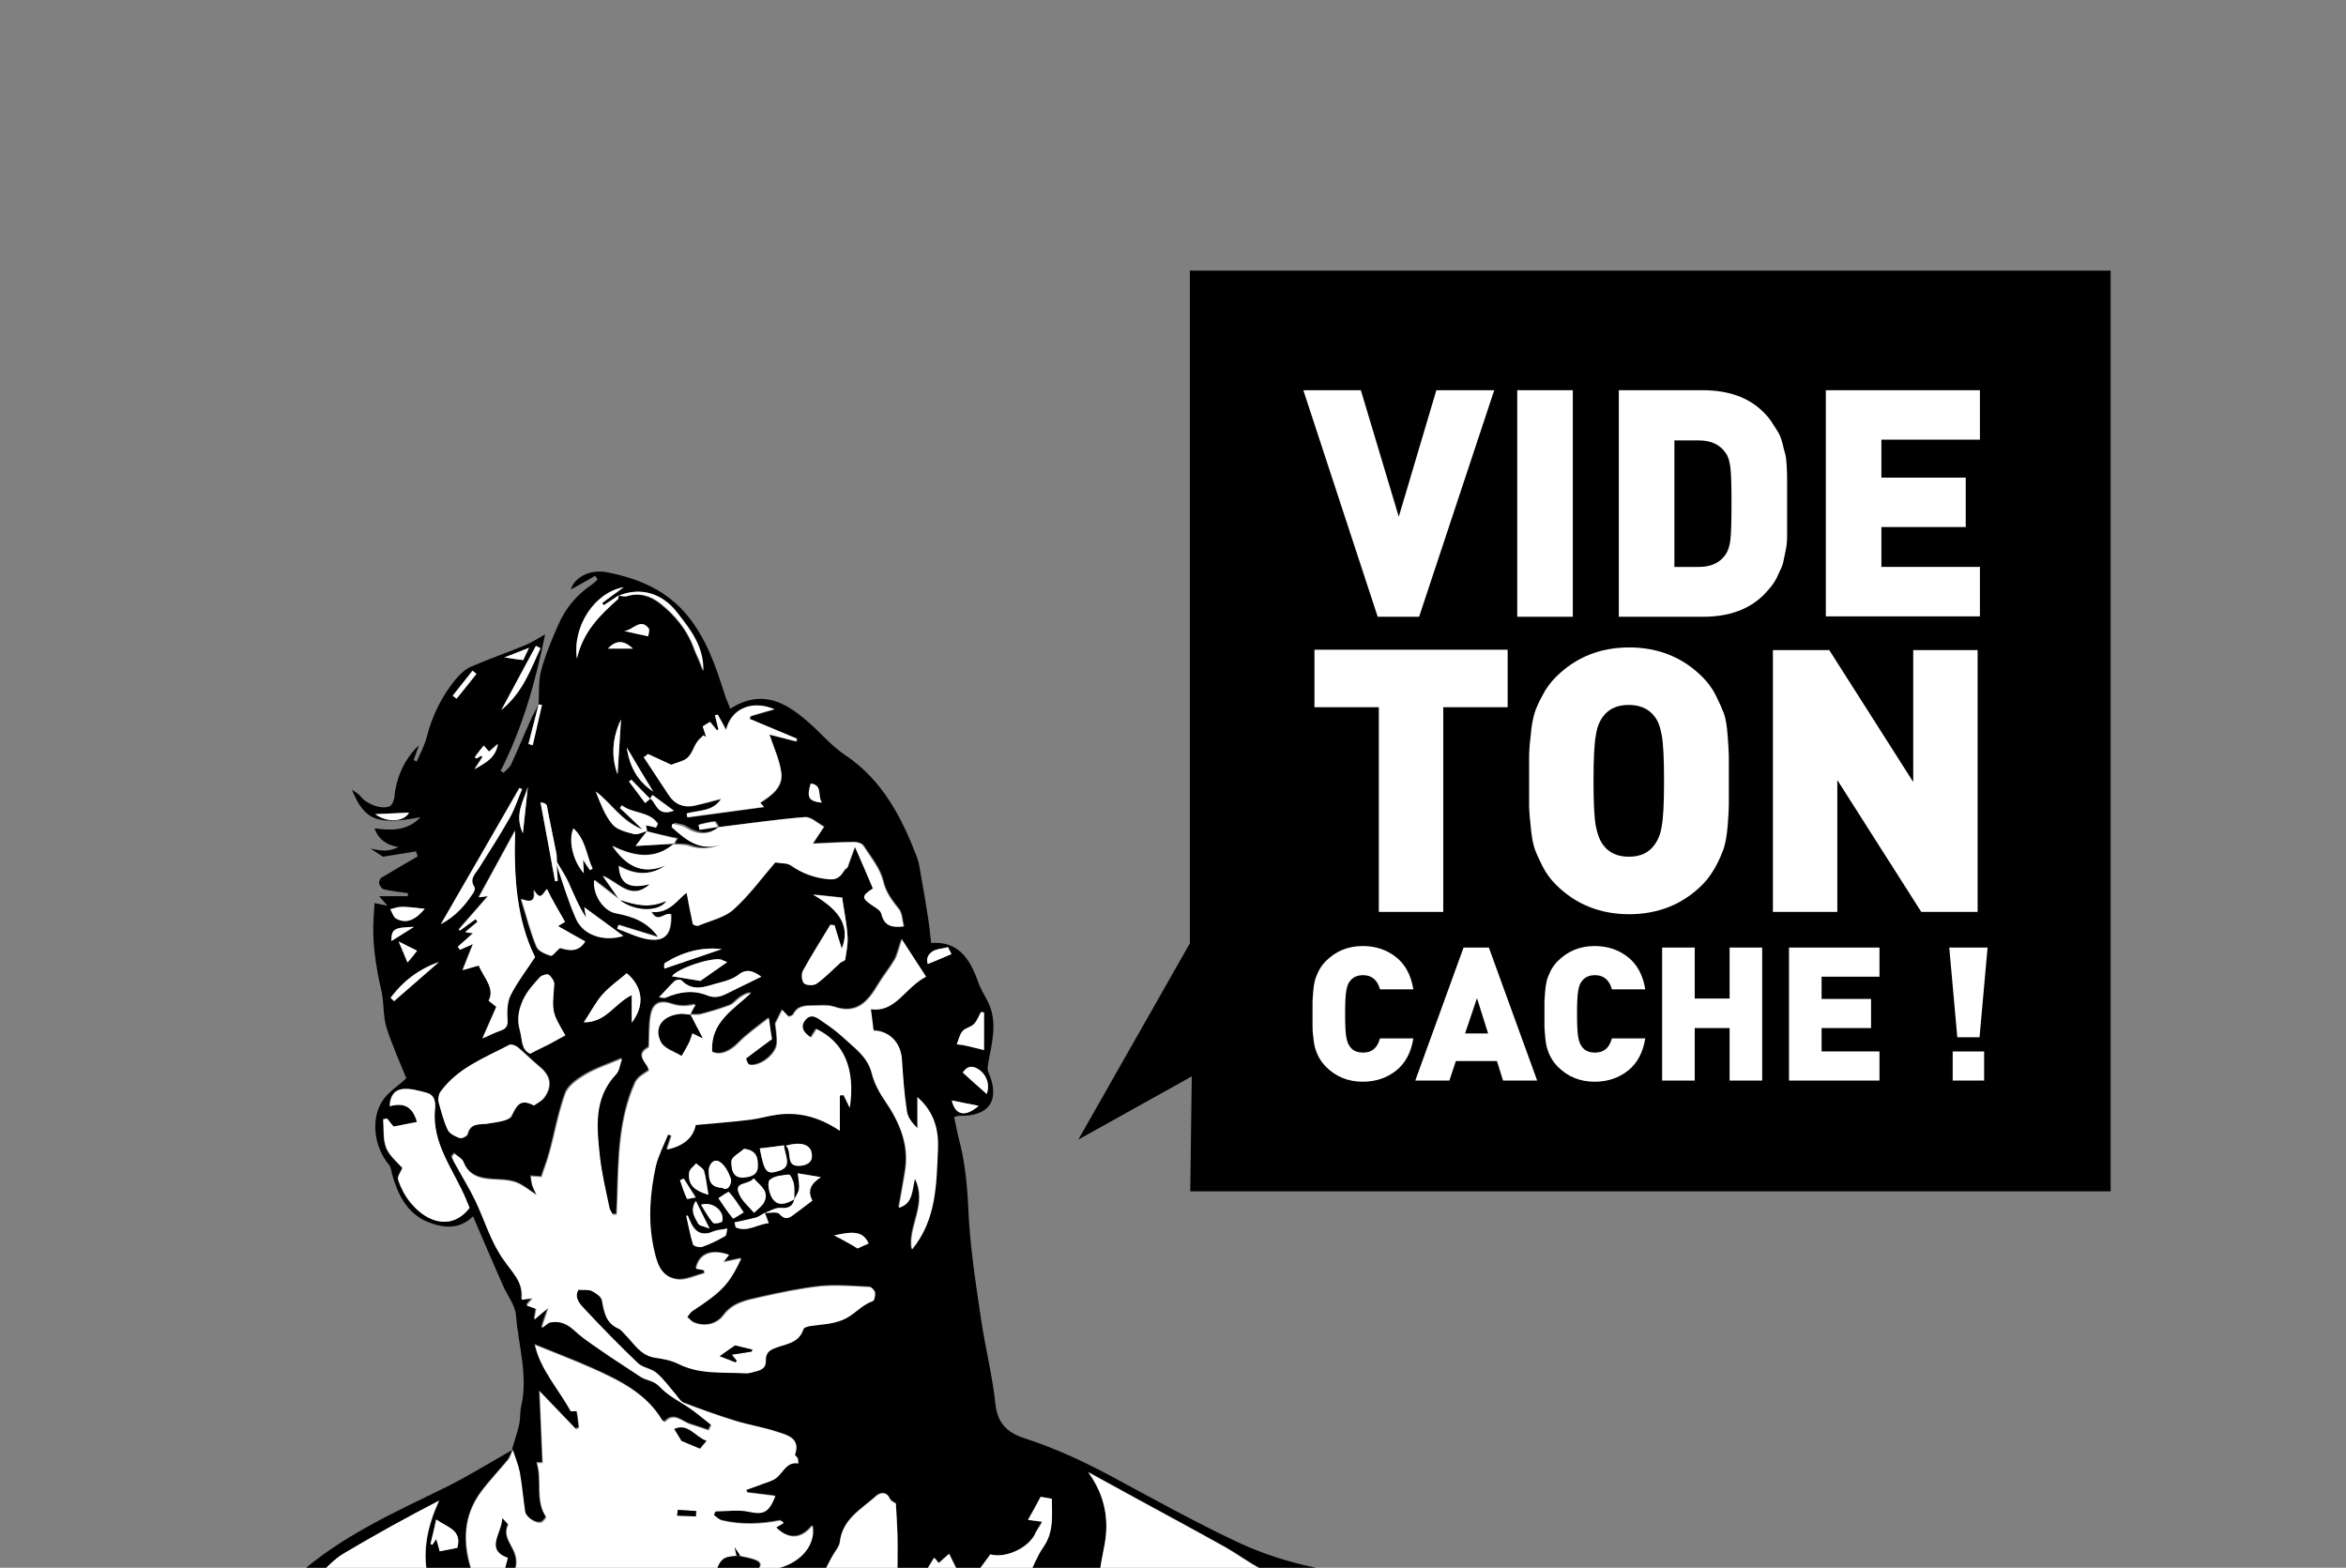 <?xml version="1.0" encoding="utf-8"?>
<!-- Generator: Adobe Illustrator 19.0.1, SVG Export Plug-In . SVG Version: 6.00 Build 0)  -->
<svg version="1.1" id="Layer_1" xmlns="http://www.w3.org/2000/svg" xmlns:xlink="http://www.w3.org/1999/xlink" x="0px" y="0px"
	 viewBox="0 0 612 409" style="enable-background:new 0 0 612 409;" xml:space="preserve">
<rect x="0" y="0" width="612" height="409" fill="#808080" stroke="none"/>
<style type="text/css">
	.st0{fill:#FFFFFF;}
</style>
<g>
	<path d="M140.5,183.8c0.2-3-0.1-6.1,0.7-9c1.1-4,2.7-7.9,4.4-11.7c1.9-4.4,4.8-7.9,8.8-10.6c0.6-0.4,1-0.9,1.5-1.3
		c-0.2-0.3-0.4-0.6-0.6-1c-2.3,1.3-4.5,2.6-6.4,3.6c0.9-3,4.7-5.4,9.5-4.5c8.2,1.6,15.6,4.7,21.1,11.5c4.8,6,7.2,12.9,9.4,19.9
		c0.4,1.4,1.1,2.8,1.6,4.2c8.3-5.3,14.5-1.5,19.8,3c3.5,2.9,6.4,6.6,10.2,9.1c9.7,6.5,14.7,16.2,18.7,26.6c0.6,1.6,0.8,3.4,1.1,5.1
		c0.6,3.4,1.2,6.7,1.7,10.1c0.4,2.3,0.6,4.6,0.9,7.2c7.1-0.5,10.1,4.1,12.2,10c0.6,1.7,1.5,3.3,2.4,4.9c2.9,5.4,1.3,10.9,0.3,16.4
		c-0.1,0.7-0.3,1.6,0,2.3c3.2,7.3,0.4,11.7-7.6,11.5c-0.3,0-0.6,0.1-1.3,0.3c0.4,1.8,0.7,3.5,1.1,5.2c1.7,6.1,2.3,12.3,2.6,18.7
		c0.4,9.6,1.9,19.2,3.3,28.7c1.1,7.5,3,14.9,3.8,22.5c0.6,5.2,3.6,7.5,7.8,8.8c8,2.6,15.5,6.1,22.9,10.1c10.6,5.7,21.2,11.6,32,16.7
		c9.7,4.6,20.1,7.3,30.9,8.4c0.5,0,0.9,0.4,1.3,0.6c-6.3,0-12.7,0-19,0c-0.7-0.3-1.4-0.7-2.2-0.9c-1.6-0.4-3.5-0.4-4.9-1.2
		c-3-1.6-5.8-3.7-8.8-5.4c-7.7-4.3-15.5-8.5-23.2-12.7c-4.2-2.3-8.4-4.6-12.6-6.9c4.4,6.1,5.6,12.6,4.1,19.7
		c-0.5,2.4-0.9,4.9-1.3,7.3c-6.1,0-12.2,0-18.4,0c1.3-2.5,2.2-5.2,3.8-7.4c2.8-4,2.2-8.3,2.2-12.6c-1.2-0.2-2.1-0.4-2.9-0.5
		c-1.1,2.1-2.2,4.1-3.3,6c1.4,0.2,2.6,0.4,3.7,0.5c-0.6,0.9-1.1,1.8-1.7,2.8c-0.1,0.1-0.1,0.2-0.1,0.3c-2,4-8.1,6.5-11.7,5.4
		c-1.5,2-2.8,3.8-4.1,5.6c-1.2,0-2.4,0-3.7,0c-1-2-2-3.9-2.9-5.8c-1,0.8-1.9,1.6-2.7,2.4c-0.4-0.5-0.9-0.9-1.2-1.4
		c-1,1.7-2,3.2-2.9,4.7c-2.2,0-4.5,0-6.7,0c0-3.7,0.1-7.4,0-11.2c0-2.4-0.2-4.9-0.4-7.7c-0.3-0.2-1.3-0.6-1.6-1.3
		c-0.9-2-2.7-1.4-3.5-0.7c-3.8,3.5-8.8,6-9.5,12c-0.2,1.3-1.3,2.5-2,3.8c-0.9,1.7-1.8,3.4-2.6,5c-3.5,0-6.9,0-10.4,0
		c-0.3-0.7-0.5-1.4-0.8-2.1c5.7-1.6,9.4-6.2,8.5-11c-3.2,4-6.6,3.4-9.5,0.5c0.3-0.2,1.1-0.6,2-1.2c-0.6-0.4-0.8-0.6-0.9-0.6
		c-5.1,1-10.2,1.2-15.2,0c-0.8-0.2-1.4-0.8-2.1-1.4c-0.1,0,0.3-0.9,0.5-1c2.8-0.1,5.8-0.5,8.5,0.1c3.8,0.8,5.2,0.4,7-4.1
		c-2.5-0.3-4.9-0.6-7.3-0.9c-0.1-0.2-0.2-0.5-0.3-0.7c1.2-0.4,2.4-0.9,3.6-1.3c1.2-0.4,2.5-0.8,3.6-1.4c2.3-1.1,2.9-4.8,6.4-4.2
		c-0.1-0.5,0-1-0.2-1.4c-0.1-0.4-0.7-0.8-0.7-0.9c1.6-4.1-1.7-5-4.3-5.8c-3.7-1.2-7.6-1.8-11.3-3c-4.5-1.4-9-3-13.4-4.7
		c-0.8-0.3-1.4-1.4-2.1-2.2c-1.7-1.9-3.1-4-5-5.6c-1.4-1.2-3.6-1.3-4.8-2.5c-4.8-4.5-9.4-9.2-13.9-14.1c-1.2-1.3-2.9-3-1.7-5.1
		c1.4,0.1,2.6-0.1,3.5,0.3c1.1,0.5,2.5,1.5,2.7,2.5c0.6,3,1,5.9,4.2,7.3c0.8,0.3,1.3,1.2,2,1.8c2.3,2.3,3.9,5.3,7.5,5.8
		c2.1,0.3,4.2,0.7,6.1,1.6c5.7,2.9,11.8,2,17.8,2.5c0.8,0.1,1.6-0.3,2.4-0.5c1.6-0.4,2.8-1,2.7-3c0-1.2,0.3-2.3,1.9-2.9
		c2.8-1.2,6.6-1.2,7.9-5.1c0.2-0.5,1.4-0.8,2.1-0.9c2.7-0.4,5.2-0.3,8-1.5c3.1-1.2,4.9-3.9,7.9-4.9c0.5-0.2,0.8-1.6,0.7-2.3
		c0-0.5-0.9-1.4-1.4-1.4c-4.3-0.2-8.6-0.6-12.8-0.2c-5.3,0.6-10.6,1.7-15.9,2.9c-3.5,0.8-7,1.4-9.5,4.8c-1.6,2.2-4.6,3-7.5,1.8
		c-0.7-0.3-1.2-1-1.9-1.5c0.5-0.6,0.9-1.2,1.4-1.6c7.8-5.2,9.7-7.1,12.7-13.7c-1.5,0.3-2.9,0.6-4.7,1c0.7-0.9,1.1-1.4,1.5-1.9
		c-4.7-1.6-7.8-0.2-8.6,3.6c0.7,0.1,1.4,0.3,2.1,0.4c0,0.3,0.1,0.6,0.1,0.8c-2.3,0.6-4.8,1.8-7,1.6c-4.6-0.6-5.5-4.7-6.3-8.4
		c-1.5-7.1-0.9-14.2,0.6-21.2c0.6-2.8,2.1-5.5,3.2-8.2c0.3,0.1,0.6,0.2,0.9,0.3c-0.4,1.1-0.7,2.2-1.2,3.6c4.4-0.9,6.9-3.2,7.5-6.4
		c5.1-0.5,9.8-0.9,14.4-1.4c2.3-0.3,4.6-1,6.9-1.3c5.9-0.8,11.2,0.8,16.3,4.2c0-3,0-6.1,0-9.2c0.3,0,0.7-0.1,1-0.1
		c0.5,1,1,2,1.6,3.3c1.5-10.2-1.5-17.1-8.7-20.5c-0.5,0.7-1,1.5-1.4,2.2c-2.4-1.5-2.8-3.1-1.4-4.7c1.6-1.8,3.2-0.4,4.5,0.6
		c1.8,1.3,3.6,2.5,5.2,4c3,2.8,6.5,5.1,7.6,9.5c0.6,2.5,2,4.9,3.4,7.1c3.9,5.7,6.5,11.7,5.2,18.8c-0.5,2.9-1,5.9-1.6,9.1
		c3.7-1.1,3.3-4.5,4.2-7.6c3.5,6.7-1.9,12.4-0.8,18.5c6.4-7.7,6.4-17.1,6.8-26.2c0.2-4.6-0.8-9.5-5.3-13.5c0,3.1,0,5.6,0,8.1
		c-1.4-1.4-2.6-2.9-2.8-4.5c-0.6-4.5-1-9-1.3-13.5c-0.3-4.4-3.2-7.4-7.4-7.5c-0.2-1.7-0.5-3.4-0.7-5.6c6.5,0.9,8.8-5.6,14.4-8.5
		c-2-3.1-4-6.1-6.3-9.7c-0.9,2.5-1.2,4.1-1.9,5.4c-1.3,2.2-2.9,4.1-4.2,6.3c-2.6,4.4-5.5,8-11.5,5.9c-1.7-0.6-3.6-0.3-5.5-0.3
		c-2,0-4.1,0.1-5.2,2.3c-0.2,0.4-0.8,0.5-1.2,0.6c-0.7-0.7-1.2-1.3-1.7-1.8c-0.6,1.2-1.1,2.2-1.8,3.6c0.1,1.2,0.5,3.2,0.4,5.1
		c-0.1,2.9-4.5,6.3-7.2,5.6c-0.4-0.1-0.9-1.6-0.8-1.7c2.2-1.8,4.5-3.4,6.7-5c-0.2-1.5-0.4-3.2-0.8-5.5c-2.9,2.3-5.7,4.2-7.9,6.5
		c-2.3,2.3-4.9,3.4-6.9,2.3c-0.5-7.8,5.6-11,10.2-15.4c-1.3,0.1-2.2,0.7-3,1.3c-0.9,0.6-1.6,1.6-2.6,2c-2.4,0.9-4.9,1.7-7.4,2.3
		c-0.9,0.2-1.9,0.1-2.9,0.1l0.1,0.1c0.4-0.9,0.8-1.7,1.3-2.8c-1.1,0.2-2.1,0.4-3.1,0.4c-1,0-2-0.2-3-0.5c-3-1-5-0.3-5.6,2.9
		c-0.5,2.7-0.4,5.6-0.5,8.4c-4.1,2.1,0,4.3,0,6.1c-1.5,0.9-3,1.9-3.6,3.2c-4.2,9.4-4.3,19.5-4.6,29.5c-0.1,1.6-0.1,3.2-0.2,4.8
		c-0.3,0-0.7,0-1,0c-0.3-0.6-0.8-1.1-0.9-1.8c-0.9-4.5-2-8.9-2.5-13.4c-0.8-7.5-1.7-15.1,4.2-21.4c0.8-0.9,1-2.4,1.6-4.1
		c-3.7,1.6-6.8,2.6-9.7,4.3c-2,1.2-4.4,2.9-5.1,4.9c-1.8,4.9-2.7,10.2-4.1,15.3c-0.6,2.3-1.5,4.5-2.1,6.4c-1.1-0.1-2-0.1-2.8-0.2
		c0.1,0.8,0.2,1.6,0.4,2.4c0.3,0.9,0.7,1.7,1.1,2.5c-1.9-1.2-3.7-2.8-5.7-3.4c-2.5-0.7-5.2-0.4-7.8-0.9c-2.5-0.4-4.5-1.6-5.5-4.2
		c-0.4-0.9-1.6-1.5-2.4-2.3c-0.2,0.3-0.5,0.5-0.7,0.8c0.2,0.5,0.4,1.1,0.7,1.6c1.8,3.3,3.8,6.5,5.4,9.8c2.5,5.2,4.1,10.9,7.4,15.5
		c2.3,3.3,5.3,5.9,4.7,10.4c0.9-0.1,1.6-0.2,2.9-0.4c-0.8,0.9-1.2,1.4-1.6,1.9c0.9,0.3,1.7,0.6,2.5,0.9c-0.1,0.6-0.2,1.3-0.5,2.8
		c1.5-1.2,2.3-1.9,3.7-3.1c-0.8,2.2-1.2,3.5-1.8,5.3c1.2-0.9,1.7-1.5,2.3-1.5c2.3-0.4,4.2,0.3,6.1,2c2.8,2.6,6.1,4.6,9.2,6.8
		c2.7,1.9,5.5,3.6,8.2,5.4c1.6,1,3.5,0.9,5,2.6c2.3,2.5,5.6,4,8.4,6c1.7,1.2,3.4,2.6,5.1,4c-0.2,0.5-0.5,0.9-0.7,1.4
		c-1.5-0.5-3-1-4.5-1.5c-2.3-0.6-4.4-3.4-6.9-0.7c-0.3-0.2-0.6-0.2-0.7-0.4c-4.2-7-11.1-10.4-18.1-13.5c-4.9-2.2-10-4.1-15.1-6.2
		c1.4,6.5,6.3,11.7,9.3,17.3c0.6,0,1.6-0.1,1.6,0c0.3,1.4,0.4,2.9,0.6,4.3c-0.3,0.1-0.5,0.3-0.8,0.4c-3-3.2-6.1-6.3-9.5-9.9
		c0.3,6.6,0.6,12.6,0.8,18.7c0,0-0.7,0-1.5,0c1.5,4.7-0.5,9.8,2.4,14.1c0.1,0.2-0.7,1.2-1.2,1.4c-1.4,0.5-4.1-1.3-4.3-2.9
		c-0.5-3.4-0.8-6.9-1.4-10.3c-0.3-2-1.2-3.8-1.8-5.7c0.6-2.1,1.3-4.1,1.8-6.2c0.4-1.7,0.2-3.5,0.6-5.1c1.8-8-0.8-15.8-1.4-23.6
		c-0.2-2.7-2.4-5.3-3.5-8c-2.6-5.9-5.1-11.7-7.7-17.8c-3.6,3.6-7.9,3.1-12,1.4c-5.3-2.3-7.6-7.1-9.1-12.3c-0.2-0.8-0.3-1.9-0.8-2.5
		c-3.8-4.5-4.9-11.7-1.8-16.6c1.5-2.4,4.2-4,6.3-6c-1.6-4-3.7-8.6-5.2-13.3c-0.9-3-0.6-6.4-1.3-9.5c-1.5-6.5-2.5-13-2-19.6
		c0.1-1,0.1-2,0.2-3.3c1.1,0.2,1.9,0.4,3.4,0.7c-1-1.1-1.4-1.6-2.2-2.5c2.7,0,5.1,0,7.5,0c0-0.3,0-0.5,0-0.8c-2.1-0.3-4.2-0.5-6.3-1
		c-0.5-0.1-1.2-1.1-1.2-1.7c0-0.7,0.5-1.5,1.1-1.6c3-1.8,6-3.6,9-5.3c-0.2-0.4-0.3-0.8-0.5-1.3c-2.8,0.5-5.5,0.9-8.6,1.4
		c-0.6-0.4-1.8-1.2-3.2-2.1c1.2,0.2,2.4,0.5,3.6,0.5c1.2,0,2.3-0.3,3.7-0.9c-2.9-0.5-5.2-1.8-6.3-4.9c4.3,0.6,8.6,0.7,12-2.9
		c-11.3,2.1-14.6,0.9-17.9-7.2c0.8,0.6,1.8,1.1,2.4,1.9c1.5,1.9,5.4,3.4,7.5,2.4c0.6-0.3,1.1-1.5,1.2-2.4c0.4-4.8,2.5-9.8,6.4-13.5
		c-0.6,1.7-1,2.8-1.4,3.9c0.3,0.1,0.5,0.2,0.8,0.4c0.9-2.1,2-4.1,2.6-6.3c1.4-5.6,3.9-10.7,7.5-15.1c1.1-1.3,2.4-2.6,3.9-3.3
		c4.8-2.1,9.8-3.8,14.6-5.8c1.6-0.7,3.1-1.7,4.9-2.7c-2.5,12.4-5.9,24.4-11.6,35.6c0.3,0.2,0.5,0.3,0.8,0.5c0.6-0.7,1.5-1.3,1.9-2.1
		c1.9-4.1,3.6-8.3,5.5-12.5C139.3,186,140,184.8,140.5,183.8c-0.8,3.4-1.8,6.8-2.7,10.3c0.4,0.1,0.7,0.2,1.1,0.3
		c0.8-3.5,1.6-7,2.4-10.5C141.1,183.8,140.8,183.8,140.5,183.8z M161.4,155.4c-1.3,0.8-2.6,1.7-3.9,2.5c-0.1-0.2-0.3-0.4-0.4-0.6
		c1.8-1.3,3.6-2.6,5.6-4.1c-7.5,1.3-13.4,10.1-12.2,18.6c1.6-7,6-11.3,10.6-15.4C161.4,156.2,161.3,155.7,161.4,155.4
		c0.7,0.1,1.4,0.4,2,0.2c3.2-1,6.2-0.1,8.6,1.8c4,3.1,7.2,6.9,8.9,11.8c0.4,1,0.8,1.8,1.2,2.8c0.4,0.9,0.7,1.8,1.2,3.1
		c0.2-6.6-3.4-10.9-6.9-15.3C172.7,154.6,167,153.1,161.4,155.4z M207.2,313c0-1.4,0.1-2.7-0.1-4.1c-0.2-0.9-0.9-2.4-1.3-2.4
		c-1.8,0.2-3.9,0.3-5,1.4c-0.7,0.6-0.2,3.2,0.5,4.5c1.6,2.7,3.9,1.7,6,0.5c-0.6,1.8-1.6,2.4-3.6,2.3c-1.4-0.1-2.8,0.8-4.2,1.3
		c-0.7,0.4-1.4,0.9-2.1,1.1c-1.9,0.5-3.8,0.9-5.7,1.3c0.1,0.4,0.2,0.9,0.3,1.3c2.9,1.4,5.5-0.8,8.6-1.1c-0.4-1.1-0.7-1.9-1-2.7
		c1.3,0.1,3.2-0.4,3.8,0.3c1.7,1.9,2.8,0.8,4.1-0.1c1.5-1.1,3-2.2,4.5-3.4c-1.4-2.6-0.4-4.4,2.2-6.1c-1.9-0.3-3.7-0.6-6-1
		c0.2,1.8,0.4,3,0.3,4.1C208.3,311.2,207.6,312,207.2,313z M168.8,216.8c-0.8,1-1.5,2-3,3.9c3.9-0.3,7-0.4,10-0.6
		c-5,4.2-10.3,3.3-16,0.5c3.6,5.3,7.8,7.7,13.9,5.1c-4.2,3-8.3,2.3-12.2,0.1c0.3,5.6,3.8,5.8,8.1,4.8c-4.9,4.4-8-0.4-12.3-2.2
		c1.7,2.4,3,4.4,4.4,6.3l0.1-0.1c-2.2-1.7-4.4-3.4-6.6-5.1c-0.5,3.6,2.3,8.1,5.7,8.7c4.3,0.7,8.2,2.1,11,6.2
		c-3.5-1.1-6.9-2.1-10.4-3.2c-0.1,0.3-0.2,0.6-0.3,1c2.6,0.9,5.1,2.2,7.7,2.7c4.4,0.8,6.5-0.8,6.3-6.4c-1.5-0.8-3.5,2.5-5.1-0.7
		c4.7,0.5,6.8-3.3,9.2-5c0.5,2.7,0.9,5.4,1.6,8.1c0.1,0.3,1.1,0.7,1.5,0.5c3.1-1.3,6.7-2,9.1-4.2c4.2-3.8,7.5-8.4,10.9-12.3
		c1.5,0.3,3.1,0.1,4.1,0.8c3.1,2.1,6.3,3.3,10,3.6c2.2,0.2,3-0.9,3.9-2.3c0.3-0.4,0.8-0.7,0.8-0.7c0.7-2,1.3-3.7,2-5.5
		c1.7,3.9,3.2,7.4,4.7,10.9c-3.1,1.9-3,2.5-0.2,4.4c0.9,0.6,2.2,1.3,2.4,2.2c0.7,3,2.5,3.7,5.8,3.3c-0.4-1.5-0.4-3.3-1.2-4.4
		c-1.8-2.3-3.5-4.4-4.2-7.5c-0.8-3.3-3.2-6.2-5.1-9.1c-0.4-0.6-1.6-1-2.4-1c-3.6,0-7.1,0.2-10.8,0.4c0.9-1.4,1.8-2.8,2.9-4.4
		c-1.7-0.9-3.4-2.6-5-2.5c-7.5,0.6-14.9,1.7-22.4,2.6c-0.4-0.5-0.8-1.5-1.1-1.5c-1.4,0.1-2.8,0.5-4.1,0.8c0.1,0.4,0.2,0.9,0.3,1.3
		c1.7-0.3,3.4-0.5,5.1-0.8c-2.7,2.2-5.5,2.1-8.8,0c-0.9-0.6-2.1-0.6-3.2-0.9c-0.1,0.3-0.1,0.6-0.2,0.9c3.6,3.4,7.3,6.6,13,4.5
		c-2.9,1.3-5.7,1.5-8.6,0.4c-1.2-0.4-2.6-0.3-4-0.4c0.2-0.4,0.5-0.8,0.8-1.4C173.9,218.1,171.3,217.5,168.8,216.8
		c-0.1-0.4-0.2-0.9-0.2-1.5c1,0.2,1.8,0.4,2.6,0.6c0.2-0.3,0.3-0.7,0.5-1c-2.2-3.3-6.6-2.6-9.4-4.8c-0.2,0.2-0.3,0.5-0.5,0.7
		c1.7,1.7,3.5,3.3,5.9,5.6c-5.6-2.3-8.1-6.9-12.2-9.9c1.2,3,2.3,6.1,4.3,8.5c1.2,1.5,3.7,2,5.7,2.6
		C166.4,217.8,167.7,217.1,168.8,216.8z M145.2,225.5c1.6,4.7,3.1,9.4,5,14c1.9,4.3,7.1,6.2,12.4,4.6c-3.5-2.5-6.6-4.8-10.2-7.5
		c0.3,1.5,0.4,2.1,0.5,2.7c-2-2.9-3.2-6.1-4.6-9.2c-0.9-1.8-2-3.5-3-5.3c-0.1-0.8,0-1.6-0.2-2.4c-0.7-3.6-1.5-7.3-2.2-10.9
		c-0.3-1.8-0.2-1.9-1.9-2.2c1.3,7,2.5,13.8,3.8,20.6c0.2,0,0.5-0.1,0.7-0.1C145.4,228.3,145.3,226.9,145.2,225.5z M169,196.7
		c-0.3,0.3-0.7,0.6-1,0.9c2.2,3.3,4.3,6.7,6.6,10c1.5,2.2,3.7,3.2,6.4,2.7c2.3-0.5,4.6-1.1,7.2-1.8c-2.2,3.4-5.9,2.9-9,3.8
		c0.1,0.3,0.1,0.7,0.2,1c6.6-0.9,13.2-1.8,20-2.7c-0.4-0.4-0.7-0.8-1-1.1c2.9-1.9,5.9-4,5.5-7.7c-0.4-3.4-2-6.8-3.1-10.1
		c1.9,0.5,4.5,1.1,7,1.8c0.1-0.2,0.2-0.4,0.2-0.7c-4.1-1.7-8.3-3.5-12.4-5.2c0.1-0.2,0.2-0.5,0.3-0.7c1.9-0.6,3.8-1.1,6.2-1.8
		c-5.9-2.5-11.3-0.1-12.6,5.4c-0.8-1.5-1.5-2.8-2.2-4c-0.2,0.1-0.5,0.1-0.7,0.2c0.3,1.2,0.6,2.5,0.9,3.7c-0.1,0.1-0.3,0.1-0.4,0.2
		c-0.6-0.7-1.2-1.5-1.8-2.2c-0.6,0.4-1.2,0.7-1.9,1.2c0.2,0.8,0.6,1.8,0.9,2.8c-0.2-0.2-0.5-0.3-0.7-0.5c-0.6,0.6-1.3,1.1-1.7,1.8
		c-0.8,1.3-1.3,3-2.4,4c-0.9,0.9-2.5,1.1-4.3,1.9C173.5,198.8,171.3,197.7,169,196.7z M119.4,247c0.2,0.2,0.3,0.5,0.5,0.7
		c1.2-0.5,2.4-1,3.4-1.5c-0.9,2.3-1.8,4.5-2.7,6.8c1.7-0.5,3.1-0.9,4.2-1.2c1.4,3.3,4.3,5.9,2.6,9.2c1,0.8,1.8,1.4,2,1.6
		c-1.3,2.9-2.3,5.3-3.6,8.2c2-0.9,3.2-1.5,4.4-1.9c1.5-0.5,2.3-1.1,2.1-3c-0.2-2.1-0.1-4.5,0.8-6.3c1.7-3.4,4.1-6.4,6.4-10
		c-4.8-9.7-5.5-20.8-5.2-33c-3.4,6.3-6.4,11.7-9.5,17.4c0.8-0.1,1.1-0.1,2.4-0.3c-2.9,3.3-5.2,6-7.6,8.7c0.1,0.1,0.2,0.2,0.3,0.3
		c1.4-1,2.8-2,4.1-3c0.2,0.2,0.3,0.5,0.5,0.7c-1,0.9-2.1,1.8-3.2,2.7c0.7,0.1,1.2,0.2,2,0.3C121.9,244.8,120.7,245.9,119.4,247z
		 M122.5,315.1c-0.3-0.7-0.6-1.4-1-2.2c-3.2-7.7-9-14.5-8.1-23.6c0.2-2.1-0.2-3.8-2.5-4.3c-1.9-0.5-3.9-1-5.8-0.9
		c-2.4,0.2-3.5,2-3.5,4.5c3.9-1.1,6.1,0.3,7.1,4.1c-1.9,0.4-3.7,0.7-6.1,1.2c-0.3-0.3-1-1.2-1.7-2.1c-0.3,0.1-0.7,0.1-1,0.2
		c0.2,2.5-0.1,5.2,0.8,7.5c0.9,2.2,3,3.8,4.2,5.2c-0.4,1-1.4,2.2-1.1,3.1c0.7,2.1,1.8,4.1,3.1,5.8
		C111.6,319.3,118.1,320.8,122.5,315.1z M139.3,288.4c1-0.7,2.2-1.2,2.9-2.2c2.1-3,1.5-5.7-1.4-8c-1.9-1.6-3.7-3.4-5.6-5
		c-0.6-0.5-1.7-0.9-2.2-0.6c-6.4,3.4-13.4,6-17.9,12.2c-0.5,0.7-0.7,1.9-0.5,2.7c0.6,2.5,1.3,5,2.4,7.3c0.5,1,1.9,1.7,3.1,2.1
		c0.5,0.2,1.9-0.5,2-1c0.8-3.2,3.4-2.4,5.5-2.8c2.1-0.4,5.3-0.7,6-2C134.8,288.3,135.7,286.5,139.3,288.4z M138.3,274.9
		c1.9-0.9,3.3-1.6,4.7-2.4c1.5-0.8,2.9-1.6,4.4-2.4c-3.5-6.1-3.5-6.1-2.9-13.2c0.1-0.9-0.7-2-1.4-2.6c-0.4-0.3-1.8,0.1-2.3,0.6
		c-1.6,1.8-3.3,3.6-4.3,5.7c-1.2,2.6-1.8,5.1-0.9,8.4C136.3,271.3,135.9,273.7,138.3,274.9z M147.4,240.5c-1.7-3-3.3-5.7-4.9-8.5
		c-1,1.1-1.7,3.3-3.4,0.2c0.3,2.2,0.1,3.6-3.3,2.4c1.5,4.7,2.5,8.7,4,12.4c0.5,1.1,2.3,1.9,3.7,2.4c0.5,0.2,1.5-1.2,2.4-2
		c2.1,0.5,4.7,1.4,6.6-1.7c-2.4-1.3-4.6-2.6-7.1-4C146.3,241.1,146.9,240.8,147.4,240.5z M219.3,251.1
		C219.4,251.1,219.4,251.1,219.3,251.1c0.5-0.2,1.1-0.5,1.2-0.9c0.3-2,0.8-4,0.6-6c-0.2-3.3-0.9-6.5-1.4-10.1
		c-2.2-0.2-4.5-0.5-7.6-0.8c7.5,4.4,9.6,8.8,7.5,14.1c-0.6-1.9-1.2-4-1.9-6.1c-0.4,0-0.8-0.1-1.1-0.1c-2.4,4-4.9,8-7.2,12.1
		c-0.4,0.8-0.3,2.7,0.4,3.2c0.7,0.6,2.5,0.6,3.3,0C215.4,254.9,217.3,252.9,219.3,251.1z M164.8,259.6c0,2.4,0,4.8,0,7.2
		c3.5-4.6,2.9-9.4-1.3-12.9c-2.1,1.8-4.5,3.4-6.3,5.5c-1.8,2-3,4.4-4.9,7.3C158.1,266.7,160.2,261.8,164.8,259.6z M115,241.1
		c4-2.1,6.4-5,8.5-8.3c0.3-0.4,0.5-1.1,0.3-1.4c-1.5-2.2,0.2-3.5,1.2-5.1c2.7-4.3,5.4-8.5,7.9-12.9c1.3-2.4,2.2-5,3.3-7.6
		c-0.2-0.1-0.5-0.2-0.7-0.3C128.8,217.2,122,228.9,115,241.1z M198.6,254.8c-2-1.3-3.7-2.3-5.9-0.5c-1.3,1-3.1,1.6-4.7,2
		c-3.4,0.8-7,2.9-10.2-0.6c-0.2-0.3-1.3-0.1-1.7,0.2c-1.3,1.2-2.5,2.6-4.1,4.3c1.1,0.1,1.4,0.2,1.7,0.1c3.6-1.6,7.3-2.1,10.9-0.6
		c2.3,0.9,3.9,0.2,5.7-0.8C192.9,257.5,195.6,256.2,198.6,254.8z M256.7,264.1c-0.3,0-0.5,0-0.8,0c-0.6,1-1,2.3-1.8,3.1
		c-0.8,0.8-2.3,1-3,1.9c-0.8,0.9-1,2.3-1.5,3.4c0.9,0.1,1.8,0.2,2.6,0.4c1.4,0.3,2.9,0.7,4.5,1.1
		C256.7,270.9,256.7,267.5,256.7,264.1z M196.6,307.4c-1.2,1.8-5,0.8-3.9,3.8c0.7,2,2.6,3.5,4,5.2c0.9-0.9,2-1.6,2.6-2.7
		C200.8,310.8,198.4,309.4,196.6,307.4z M189.7,251c-0.7-0.3-1-0.4-1.4-0.6c-2.1-0.9-11.6,2.2-13,4.3c2.7,0.4,5.5,0.9,7.4,1.2
		C185.2,254.2,187.1,252.8,189.7,251z M194.1,299.7c-1.2,1.1-3.3,2.2-3.3,3.3c0,1.6,0.2,4.4,3.2,4.2c1.9-0.1,3.7-0.6,3.7-3
		C197.7,302.3,197.5,300.1,194.1,299.7z M204.5,298.8c-2.3,0.3-4.3,0.6-6.3,0.8c1.2,6.2,1.7,6.9,5.2,5.8
		C206.7,304.3,204.8,301.5,204.5,298.8z M188.4,309.9c1.8,1,2.5-1.6,2.2-2.3c-0.5-1.7-1.6-3.8-3.1-4.6c-1.5-0.7-2.7,0.9-2.7,2.7
		C185,307.7,185,309.7,188.4,309.9z M149.6,216.1c-1.4,3.1,0,8.8,2.7,11.7c-0.1-1.3-0.1-2.4-0.2-3.5c0.7,1,1.2,1.8,1.8,2.7
		c0.2-0.1,0.4-0.3,0.7-0.4C153,223.3,152.9,219.2,149.6,216.1z M179.4,317.1c-0.1,0-0.2,0.1-0.3,0.1c0.6,2.5,1,5.1,1.8,7.5
		c0.1,0.4,1.6,0.8,2.3,0.6c2.1-0.8,4.1-1.8,6-2.8c0.4-0.2,0.4-1.2,0.6-2c-1.4,0.3-2.6,0.3-3.5,0.7c-2.7,1.2-4.6,0.6-5.9-2
		C180,318.5,179.7,317.8,179.4,317.1z M205,298.9c1.8,1.5-0.5,5.8,4.1,5.2c2-0.3,3.1-1.3,2.6-3.5C211.2,298.5,208.7,297.8,205,298.9
		z M194,316.3c-1.4-2.1-2.5-3.8-3.8-5.4c-0.1-0.1-1.8,1.1-2.7,1.6c1.2,1.8,2.4,3.6,3.8,5.3C191.3,318,192.7,317,194,316.3z
		 M184.8,311.7c-0.4-2.1-0.5-4.2-1.1-6.1c-0.3-0.8-1.4-1.4-2.1-2.1c-0.6,0.7-1.7,1.4-1.8,2.3C179.4,308.8,180.8,310.4,184.8,311.7z
		 M141,169.1c-0.4-0.2-0.8-0.4-1.2-0.6c-2.9,5.3-5.7,10.7-9,16.7C136.5,180.5,138.5,174.6,141,169.1z M173.3,252.7
		c5.2-1.8,10.1-3.4,15-5.1c-5.4-0.6-10.3,0.8-14.8,3.6C173.1,251.4,173.3,252.6,173.3,252.7z M110.8,237.1c-1.1-0.1-2.3-0.3-3.4-0.3
		c-1-0.1-2.1-0.2-3.1-0.1c-0.8,0.1-1.6,0.4-2.4,0.6c0.5,0.8,0.7,2,1.5,2.4C106.2,241.2,108.5,239.8,110.8,237.1z M101.9,260.3
		c0.3,0.3,0.6,0.6,0.9,0.8c3.9-3.4,7.8-6.8,11.7-10.2C109.2,252.9,105.1,256.1,101.9,260.3z M257.4,285.4c0.9-2.4,0-5-2.3-6.5
		c-1.7-1.1-3-0.6-4,0.9C253.3,281.7,255.3,283.6,257.4,285.4z M217.6,322.3c1.2,0.6,2.2,1.1,3.2,1.7c1,0.6,2,1.1,2.9,1.7
		c1-0.4,1.9-0.8,2.9-1.3C225.2,321.4,223.2,321,217.6,322.3z M182.9,314.3c1.1,1.7,1.9,3.3,3.1,4.7c0.3,0.3,2.3-0.1,2.4-0.4
		C189.1,316,185.9,313.3,182.9,314.3z M248.2,248.9c-0.3-0.6-0.6-1.2-0.9-1.8c-1.4,0.4-3.2,0.5-4.3,1.3c-1.9,1.5-0.8,3.2-1,3.1
		C244,250.6,246.1,249.8,248.2,248.9z M162,187.7c-2.3,4.8-2.6,9.7-0.9,14.3C161.4,197.4,161.7,192.5,162,187.7z M126.2,194.5
		c-1,1.2-1.7,2.1-2.4,3c0.1,0.1,0.3,0.2,0.4,0.3c0.4-0.2,0.8-0.5,1.2-0.7c0.1,0.1,0.3,0.2,0.4,0.3c-0.7,1.1-1.4,2.1-2.1,3.2
		c2.7-1.5,5.6-2.8,6.1-6.6c-0.9,0.8-1.6,1.4-2.3,2C127,195.5,126.7,195.1,126.2,194.5z M170.4,206.5c-2.2-3.6-4.4-7.2-6.9-11.5
		C164.3,200.3,166.5,204,170.4,206.5z M248.3,287.1c0.9,3.9,3.5,4.4,7,1.4C252.9,288,250.8,287.6,248.3,287.1z M185.1,320.5
		c-1.4-2.8-2.4-4.8-3.5-7.2c-1.6,2.5-0.3,4.2,0.6,5.9C182.5,319.8,183.6,319.9,185.1,320.5z M169.1,166c0.1-0.8,0.5-1.7,0.1-2.1
		c-2.2-2.8-4.2,0.7-6.4,0.7C164.8,165,166.8,165.5,169.1,166z M136.4,217.4c0.5-4.5,0.9-8.3,1.3-12.1
		C136.6,209,134.1,212.5,136.4,217.4z M214.4,209.4c-1.3-1.8,0.3-4.6-2.9-5C210.4,208.1,210.9,209.1,214.4,209.4z M97.9,212.4
		c3.1,2.3,7.5,2,8.8-0.4C103.9,212.1,100.8,212.3,97.9,212.4z M178.4,307.5c-0.3,0.1-0.7,0.3-1,0.4c0.6,1.6,1.1,3.3,1.8,4.8
		c0.1,0.2,1.3-0.2,2.3-0.3C180.2,310.4,179.3,308.9,178.4,307.5z M106.3,251.1c0.9-1.1,1.6-2,2.5-3c-1.6-0.8-2.9-1.5-4.8-2.4
		C104.9,247.6,105.5,249.1,106.3,251.1z M102.1,245.5c2-1.3,3.9-2.4,5.9-3.7C102.8,241.9,102.2,242.3,102.1,245.5z M175.8,211.5
		c-2.2-1.6-3.8-2.8-5.5-4.1c-0.2,0.3-0.4,0.6-0.6,0.9C171.3,209.5,171.3,213.1,175.8,211.5z M118.1,181.5c0.3,0.2,0.6,0.5,0.9,0.7
		c1.7-2.2,3.5-4.4,5.2-6.5c-0.3-0.3-0.6-0.5-1-0.8C121.6,177.1,119.8,179.3,118.1,181.5z M168.3,209.5c0.4-0.4,0.9-0.7,1.3-1.1
		c-1.6-1.7-3.3-3.4-4.9-5c-0.2,0.2-0.4,0.3-0.6,0.5C165.5,205.7,166.9,207.6,168.3,209.5z M165.1,169.2c-2-1.8-4.1-2.5-6.5,0
		C161.1,169.2,163.1,169.2,165.1,169.2z M131.6,171.5c1.8,0.3,3.3,0.5,4.9,0.7c0.3-0.7,0.7-1.5,1.5-3.2
		C135.4,170.1,133.6,170.8,131.6,171.5z"/>
	<path class="st0" d="M180.1,264.7c1,0,2,0.2,2.9-0.1c2.5-0.7,5-1.4,7.4-2.3c1-0.4,1.7-1.3,2.6-2c0.9-0.6,1.8-1.1,3-1.3
		c-4.6,4.4-10.7,7.6-10.2,15.4c2.1,1.1,4.7,0,6.9-2.3c2.2-2.3,5-4.2,7.9-6.5c0.3,2.3,0.5,3.9,0.8,5.5c-2.3,1.7-4.5,3.3-6.7,5
		c-0.1,0.1,0.4,1.6,0.8,1.7c2.7,0.6,7.1-2.7,7.2-5.6c0.1-1.9-0.3-3.9-0.4-5.1c0.7-1.4,1.2-2.4,1.8-3.6c0.5,0.5,1,1.1,1.7,1.8
		c0.4-0.2,1-0.3,1.2-0.6c1.1-2.3,3.1-2.3,5.2-2.3c1.8,0,3.8-0.2,5.5,0.3c6.1,2.1,8.9-1.6,11.5-5.9c1.3-2.2,2.9-4.1,4.2-6.3
		c0.8-1.3,1.1-2.9,1.9-5.4c2.3,3.6,4.3,6.6,6.3,9.7c-5.6,2.9-7.9,9.4-14.4,8.5c0.3,2.2,0.5,3.8,0.7,5.6c4.2,0.1,7.1,3.1,7.4,7.5
		c0.3,4.5,0.6,9,1.3,13.5c0.2,1.6,1.4,3.1,2.8,4.5c0-2.5,0-5,0-8.1c4.5,3.9,5.5,8.8,5.3,13.5c-0.4,9.1-0.4,18.5-6.8,26.2
		c-1.1-6,4.2-11.7,0.8-18.5c-0.8,3.2-0.5,6.5-4.2,7.6c0.6-3.2,1.1-6.2,1.6-9.1c1.3-7.1-1.3-13.1-5.2-18.8c-1.5-2.1-2.8-4.6-3.4-7.1
		c-1.1-4.4-4.6-6.7-7.6-9.5c-1.6-1.5-3.4-2.8-5.2-4c-1.4-1-3-2.3-4.5-0.6c-1.4,1.6-0.9,3.2,1.4,4.7c0.5-0.7,1-1.4,1.4-2.2
		c7.2,3.4,10.2,10.3,8.7,20.5c-0.6-1.3-1.1-2.3-1.6-3.3c-0.3,0-0.7,0.1-1,0.1c0,3.1,0,6.1,0,9.2c-5.1-3.4-10.4-5-16.3-4.2
		c-2.3,0.3-4.6,1-6.9,1.3c-4.6,0.6-9.3,0.9-14.4,1.4c-0.6,3.2-3.1,5.5-7.5,6.4c0.5-1.4,0.8-2.5,1.2-3.6c-0.3-0.1-0.6-0.2-0.9-0.3
		c-1.1,2.7-2.5,5.4-3.2,8.2c-1.5,7-2.1,14.1-0.6,21.2c0.8,3.7,1.7,7.8,6.3,8.4c2.2,0.3,4.7-1,7-1.6c0-0.3-0.1-0.6-0.1-0.8
		c-0.7-0.1-1.4-0.3-2.1-0.4c0.8-3.8,3.9-5.2,8.6-3.6c-0.4,0.5-0.8,1-1.5,1.9c1.8-0.4,3.2-0.7,4.7-1c-3.1,6.6-4.9,8.6-12.7,13.7
		c-0.6,0.4-1,1.1-1.4,1.6c0.6,0.5,1.2,1.3,1.9,1.5c2.9,1.1,5.8,0.3,7.5-1.8c2.5-3.4,6-4,9.5-4.8c5.3-1.2,10.5-2.3,15.9-2.9
		c4.2-0.4,8.6,0,12.8,0.2c0.5,0,1.3,0.9,1.4,1.4c0.1,0.8-0.2,2.2-0.7,2.3c-3,1-4.8,3.7-7.9,4.9c-2.8,1.1-5.3,1.1-8,1.5
		c-0.8,0.1-2,0.4-2.1,0.9c-1.3,3.9-5,3.8-7.9,5.1c-1.6,0.7-1.9,1.8-1.9,2.9c0.1,2.1-1.1,2.6-2.7,3c-0.8,0.2-1.6,0.5-2.4,0.5
		c-6-0.4-12.1,0.4-17.8-2.5c-1.8-0.9-4-1.3-6.1-1.6c-3.7-0.6-5.3-3.6-7.5-5.8c-0.6-0.6-1.2-1.5-2-1.8c-3.2-1.4-3.7-4.3-4.2-7.3
		c-0.2-1-1.6-1.9-2.7-2.5c-0.9-0.4-2.1-0.2-3.5-0.3c-1.2,2.1,0.5,3.8,1.7,5.1c4.5,4.8,9.1,9.5,13.9,14.1c1.3,1.2,3.5,1.4,4.8,2.5
		c1.9,1.6,3.4,3.7,5,5.6c0.7,0.8,1.2,1.8,2.1,2.2c4.4,1.7,8.9,3.3,13.4,4.7c3.7,1.1,7.7,1.7,11.3,3c2.5,0.8,5.8,1.7,4.3,5.8
		c-0.1,0.2,0.5,0.6,0.7,0.9c0.2,0.4,0.1,1,0.2,1.4c-3.4-0.6-4.1,3-6.4,4.2c-1.1,0.6-2.4,0.9-3.6,1.4c-1.2,0.4-2.4,0.9-3.6,1.3
		c0.1,0.2,0.2,0.5,0.3,0.7c2.4,0.3,4.7,0.6,7.3,0.9c-1.8,4.5-3.2,4.9-7,4.1c-2.7-0.6-5.7-0.1-8.5-0.1c-0.2,0-0.6,0.9-0.5,1
		c0.7,0.5,1.3,1.2,2.1,1.4c5.1,1.2,10.1,1,15.2,0c0.1,0,0.3,0.2,0.9,0.6c-0.9,0.6-1.7,1-2,1.2c2.9,2.9,6.3,3.5,9.5-0.5
		c0.9,4.8-2.8,9.4-8.5,11c0.3,0.7,0.6,1.4,0.8,2.1c-2.7,0-5.3,0-8,0c0.4-0.5,0.6-1.2,1.2-1.6c1.4-0.9,1.2-2-0.1-2.5
		c-1.6-0.7-3.5-0.9-5.1-1.3c-0.1-0.6-0.3-1.4-0.5-2.2c0.5,0.7,1,1.5,1.5,2.2c-1.5,0.3-3.4,0.1-4.5,1c-1.2,0.9-1.5,2.8-2.3,4.3
		c-17.6,0-35.1,0-52.7,0c1.2-2.2,1.3-4.3,0.2-6.6c-1-2.1-2.7-4-1.4-6.6c0.1-0.2-0.8-0.9-1.4-1.7c0,3.9-4.5,8.1,1.5,10.3
		c-0.5,1.6-0.9,3.1-1.3,4.7c-2.7,0-5.3,0-8,0c-0.1-0.6-0.2-1.2-0.4-1.7c-2.2-7-2.1-13.8,2.4-20c2.2-3,4.8-5.7,7.2-8.6
		c0.6-0.7,0.8-1.6,1.2-2.5c0,0,0,0,0,0c0.6,1.9,1.4,3.8,1.8,5.7c0.6,3.4,0.9,6.8,1.4,10.3c0.2,1.5,2.8,3.4,4.3,2.9
		c0.5-0.2,1.3-1.3,1.2-1.4c-2.9-4.3-0.9-9.4-2.4-14.1c0.8,0,1.5,0,1.5,0c-0.3-6.1-0.5-12.1-0.8-18.7c3.4,3.6,6.5,6.7,9.5,9.9
		c0.3-0.1,0.5-0.3,0.8-0.4c-0.2-1.4-0.3-2.9-0.6-4.3c0-0.1-1,0-1.6,0c-3-5.6-7.9-10.8-9.3-17.3c5.1,2.1,10.2,4,15.1,6.2
		c7,3.2,14,6.5,18.1,13.5c0.1,0.2,0.3,0.2,0.7,0.4c2.5-2.7,4.6,0.1,6.9,0.7c1.5,0.4,3,1,4.5,1.5c0.2-0.5,0.5-0.9,0.7-1.4
		c-1.7-1.3-3.3-2.7-5.1-4c-2.8-2-6.1-3.5-8.4-6c-1.6-1.7-3.5-1.6-5-2.6c-2.7-1.8-5.5-3.6-8.2-5.4c-3.1-2.2-6.4-4.2-9.2-6.8
		c-1.9-1.7-3.7-2.4-6.1-2c-0.6,0.1-1.1,0.7-2.3,1.5c0.6-1.8,1.1-3.1,1.8-5.3c-1.4,1.1-2.2,1.8-3.7,3.1c0.3-1.5,0.4-2.2,0.5-2.8
		c-0.8-0.3-1.6-0.6-2.5-0.9c0.4-0.5,0.8-1,1.6-1.9c-1.3,0.2-2,0.3-2.9,0.4c0.6-4.5-2.4-7-4.7-10.4c-3.3-4.6-4.9-10.3-7.4-15.5
		c-1.6-3.3-3.6-6.5-5.4-9.8c-0.3-0.5-0.5-1.1-0.7-1.6c0.2-0.3,0.5-0.5,0.7-0.8c0.8,0.7,2.1,1.3,2.4,2.3c1,2.6,3,3.8,5.5,4.2
		c2.6,0.4,5.3,0.1,7.8,0.9c2,0.6,3.8,2.2,5.7,3.4c-0.3-0.8-0.8-1.6-1.1-2.5c-0.2-0.8-0.3-1.6-0.4-2.4c0.8,0.1,1.6,0.1,2.8,0.2
		c0.6-1.9,1.5-4.1,2.1-6.4c1.4-5.1,2.3-10.3,4.1-15.3c0.7-2,3.1-3.7,5.1-4.9c2.8-1.7,6-2.7,9.7-4.3c-0.6,1.7-0.7,3.2-1.6,4.1
		c-5.9,6.3-5,13.9-4.2,21.4c0.5,4.5,1.6,9,2.5,13.4c0.1,0.6,0.6,1.2,0.9,1.8c0.3,0,0.7,0,1,0c0.1-1.6,0.1-3.2,0.2-4.8
		c0.3-10,0.4-20.1,4.6-29.5c0.6-1.4,2.1-2.3,3.6-3.2c0-1.8-4.1-4,0-6.1c0.2-2.9,0-5.7,0.5-8.4c0.6-3.2,2.5-4,5.6-2.9
		c0.9,0.3,2,0.5,3,0.5c1,0,2-0.2,3.1-0.4C180.9,263,180.5,263.9,180.1,264.7c-0.7,0-1.5-0.1-2.3-0.1c-4.9,0.2-7.4,3.4-5.3,7.4
		c0.9,1.6,3.5,2.4,5.3,3.5c0.7-1.2,1.4-2.4,2-3.6c0.3-0.7,0.5-1.4,0.8-2.3c1,0.5,1.8,0.8,2.7,1.3
		C182.1,268.5,181.1,266.6,180.1,264.7z M184.3,375.9c-3-1.1-4.7-4.7-8.4-3.1c0.8,1.4,1.6,2.6,1.9,3.1c1.9,0.8,3.2,1.4,4.8,2
		C182.8,377.7,183.4,377,184.3,375.9z M190.9,353.4c1.9-0.3,3.5-0.6,5.1-0.8c0.1-0.2,0.1-0.3,0.2-0.5c-1.8-0.4-3.6-0.9-4.5-1.1
		c-1.7,1.2-2.9,2-4,2.8c1.3,0.5,2.7,1.1,4.1,1.6c0.1-0.1,0.2-0.3,0.3-0.4C191.8,354.6,191.5,354.2,190.9,353.4z M176.8,393.9
		c0,0.5-0.1,1-0.1,1.5c1.6,0.1,3.2,0.2,4.9,0.2c0-0.5,0.1-0.9,0.1-1.4C180,394.1,178.4,394,176.8,393.9z"/>
	<path class="st0" d="M286.7,411.1c0.4-2.4,0.8-4.9,1.3-7.3c1.5-7.1,0.3-13.6-4.1-19.7c4.2,2.3,8.4,4.6,12.6,6.9
		c7.7,4.2,15.5,8.4,23.2,12.7c3,1.7,5.8,3.8,8.8,5.4c1.5,0.8,3.3,0.8,4.9,1.2c0.8,0.2,1.5,0.6,2.2,0.9
		C319.4,411.1,303.1,411.1,286.7,411.1z"/>
	<path d="M133.6,378.3c-0.4,0.8-0.7,1.8-1.2,2.5c-2.4,2.9-5,5.6-7.2,8.6c-4.4,6.2-4.6,13-2.4,20c0.2,0.6,0.3,1.2,0.4,1.7
		c-3.9,0-7.8,0-11.6,0c-1.4-6.8,0.1-13.3,3-19.6c-8.6,4.4-16.9,9-24.9,13.8c-2.5,1.5-4.6,3.9-6.8,5.8c-1.8,0-3.7,0-5.5,0
		c11.5-10.3,25.4-16.5,39.1-23.2C122.3,385,127.9,381.5,133.6,378.3z M119.3,403.8c1.3-4.7-2.6-5.3-5.5-7.4c-0.6,2.4-1,4.4-1.5,6.4
		c0.2,0.1,0.3,0.1,0.5,0.2c0.3-0.5,0.6-0.9,1-1.5c0.3,1.1,0.6,2.1,0.9,3.2C116.3,404.4,117.8,404.1,119.3,403.8z"/>
	<path class="st0" d="M82.8,411.1c2.3-2,4.3-4.3,6.8-5.8c8.1-4.8,16.4-9.4,24.9-13.8c-2.9,6.4-4.4,12.8-3,19.6
		C102,411.1,92.4,411.1,82.8,411.1z"/>
	<path class="st0" d="M214.5,411.1c0.9-1.7,1.7-3.4,2.6-5c0.7-1.3,1.9-2.5,2-3.8c0.7-6,5.7-8.6,9.5-12c0.8-0.7,2.6-1.4,3.5,0.7
		c0.3,0.7,1.3,1.1,1.6,1.3c0.1,2.8,0.3,5.3,0.4,7.7c0.1,3.7,0,7.4,0,11.2C227.5,411.1,221,411.1,214.5,411.1z"/>
	<path class="st0" d="M254.3,411.1c1.3-1.8,2.6-3.6,4.1-5.6c3.6,1.1,9.8-1.4,11.7-5.4c0-0.1,0.1-0.2,0.1-0.3
		c0.6-0.9,1.1-1.8,1.7-2.8c-1.1-0.2-2.3-0.3-3.7-0.5c1.1-1.9,2.2-3.9,3.3-6c0.7,0.1,1.6,0.3,2.9,0.5c0,4.3,0.6,8.6-2.2,12.6
		c-1.6,2.3-2.6,5-3.8,7.4C263.7,411.1,259,411.1,254.3,411.1z"/>
	<path d="M186.3,411.1c0.7-1.5,1.1-3.4,2.3-4.3c1.1-0.9,3-0.7,4.5-1c-0.5-0.7-1-1.5-1.5-2.2c0.2,0.8,0.4,1.6,0.5,2.2
		c1.6,0.4,3.5,0.6,5.1,1.3c1.2,0.5,1.5,1.6,0.1,2.5c-0.5,0.3-0.8,1-1.2,1.6C192.8,411.1,189.6,411.1,186.3,411.1z"/>
	<path d="M131.2,411.1c0.4-1.5,0.9-3,1.3-4.7c-6.1-2.2-1.5-6.4-1.5-10.3c0.6,0.7,1.5,1.4,1.4,1.7c-1.2,2.6,0.5,4.6,1.4,6.6
		c1.1,2.3,1,4.5-0.2,6.6C132.8,411.1,132,411.1,131.2,411.1z"/>
	<path class="st0" d="M240.8,411.1c0.9-1.5,1.9-3.1,2.9-4.7c0.4,0.4,0.8,0.9,1.2,1.4c0.9-0.8,1.8-1.6,2.7-2.4
		c0.9,1.9,1.9,3.8,2.9,5.8C247.3,411.1,244.1,411.1,240.8,411.1z"/>
	<path class="st0" d="M187.5,215.8c7.5-0.9,14.9-2,22.4-2.6c1.6-0.1,3.3,1.6,5,2.5c-1,1.6-2,3-2.9,4.4c3.7-0.1,7.2-0.4,10.8-0.4
		c0.8,0,2,0.3,2.4,1c1.9,3,4.3,5.9,5.1,9.1c0.7,3.1,2.4,5.2,4.2,7.5c0.8,1.1,0.8,2.8,1.2,4.4c-3.3,0.4-5.1-0.3-5.8-3.3
		c-0.2-0.9-1.5-1.6-2.4-2.2c-2.8-1.9-2.8-2.5,0.2-4.4c-1.5-3.5-3-7.1-4.7-10.9c-0.7,1.8-1.3,3.6-2,5.5c0,0-0.5,0.3-0.8,0.7
		c-0.9,1.4-1.7,2.5-3.9,2.3c-3.7-0.3-7-1.5-10-3.6c-1-0.7-2.5-0.5-4.1-0.8c-3.4,3.9-6.7,8.5-10.9,12.3c-2.4,2.1-6,2.9-9.1,4.2
		c-0.4,0.2-1.5-0.2-1.5-0.5c-0.6-2.7-1.1-5.5-1.6-8.1c-2.3,1.7-4.5,5.6-9.2,5c1.6,3.2,3.6-0.2,5.1,0.7c0.2,5.6-1.9,7.2-6.3,6.4
		c-2.7-0.5-5.2-1.8-7.7-2.7c0.1-0.3,0.2-0.6,0.3-1c3.5,1.1,6.9,2.1,10.4,3.2c-2.8-4-6.7-5.4-11-6.2c-3.4-0.6-6.2-5.1-5.7-8.7
		c2.2,1.7,4.4,3.4,6.6,5.1c3.3,2.9,9.9,3.4,12,0.4c-4.4,2-8.2,1-12-0.3c-1.3-1.9-2.7-3.9-4.4-6.3c4.3,1.8,7.3,6.6,12.3,2.2
		c-4.3,1-7.8,0.8-8.1-4.8c3.8,2.2,7.9,2.8,12.2-0.1c-6.1,2.6-10.3,0.1-13.9-5.1c5.7,2.8,11,3.7,16-0.5l-0.1,0.1c1.3,0.1,2.8,0,4,0.4
		c2.9,1,5.7,0.8,8.6-0.4c-5.6,2-9.3-1.2-13-4.5c0.1-0.3,0.1-0.6,0.2-0.9c1.1,0.3,2.3,0.4,3.2,0.9c3.3,2.1,6.1,2.2,8.8,0
		C187.6,215.7,187.5,215.8,187.5,215.8z"/>
	<path class="st0" d="M169,196.7c2.3,1,4.5,2.1,6.1,2.8c1.8-0.7,3.4-1,4.3-1.9c1.1-1,1.5-2.7,2.4-4c0.4-0.7,1.2-1.2,1.7-1.8
		c0.2,0.2,0.5,0.3,0.7,0.5c-0.3-1-0.6-2-0.9-2.8c0.7-0.5,1.3-0.8,1.9-1.2c0.6,0.7,1.2,1.4,1.8,2.2c0.1-0.1,0.3-0.1,0.4-0.2
		c-0.3-1.2-0.6-2.5-0.9-3.7c0.2-0.1,0.5-0.1,0.7-0.2c0.7,1.2,1.4,2.5,2.2,4c1.3-5.5,6.7-7.9,12.6-5.4c-2.4,0.7-4.3,1.2-6.2,1.8
		c-0.1,0.2-0.2,0.5-0.3,0.7c4.1,1.7,8.3,3.5,12.4,5.2c-0.1,0.2-0.2,0.4-0.2,0.7c-2.5-0.6-5-1.3-7-1.8c1.1,3.4,2.7,6.7,3.1,10.1
		c0.4,3.7-2.7,5.9-5.5,7.7c0.3,0.3,0.6,0.7,1,1.1c-6.8,0.9-13.4,1.8-20,2.7c-0.1-0.3-0.1-0.7-0.2-1c3.1-0.9,6.8-0.4,9-3.8
		c-2.6,0.6-4.9,1.3-7.2,1.8c-2.7,0.5-4.9-0.4-6.4-2.7c-2.2-3.3-4.4-6.7-6.6-10C168.4,197.3,168.7,197,169,196.7z"/>
	<path class="st0" d="M119.4,247c1.2-1.1,2.5-2.2,4-3.5c-0.8-0.1-1.3-0.2-2-0.3c1.1-1,2.2-1.9,3.2-2.7c-0.2-0.2-0.3-0.5-0.5-0.7
		c-1.4,1-2.8,2-4.1,3c-0.1-0.1-0.2-0.2-0.3-0.3c2.4-2.7,4.7-5.4,7.6-8.7c-1.3,0.2-1.6,0.2-2.4,0.3c3.1-5.7,6.1-11.1,9.5-17.4
		c-0.4,12.1,0.4,23.3,5.2,33c-2.3,3.5-4.7,6.6-6.4,10c-0.9,1.8-0.9,4.2-0.8,6.3c0.2,1.9-0.6,2.5-2.1,3c-1.2,0.4-2.3,1-4.4,1.9
		c1.3-2.9,2.3-5.2,3.6-8.2c-0.2-0.2-1-0.8-2-1.6c1.7-3.2-1.2-5.9-2.6-9.2c-1.2,0.3-2.6,0.8-4.2,1.2c0.9-2.4,1.8-4.5,2.7-6.8
		c-1,0.4-2.2,1-3.4,1.5C119.8,247.5,119.6,247.2,119.4,247z"/>
	<path class="st0" d="M122.5,315.1c-4.4,5.8-11,4.2-15.5-1.5c-1.4-1.7-2.4-3.7-3.1-5.8c-0.3-0.8,0.7-2.1,1.1-3.1
		c-1.2-1.4-3.3-3.1-4.2-5.2c-0.9-2.2-0.6-5-0.8-7.5c0.3-0.1,0.7-0.1,1-0.2c0.7,0.9,1.4,1.8,1.7,2.1c2.4-0.5,4.2-0.8,6.1-1.2
		c-1.1-3.8-3.2-5.2-7.1-4.1c0.1-2.5,1.1-4.3,3.5-4.5c1.9-0.2,3.9,0.4,5.8,0.9c2.3,0.5,2.7,2.2,2.5,4.3c-0.9,9.1,4.9,15.9,8.1,23.6
		C121.9,313.6,122.2,314.4,122.5,315.1z"/>
	<path class="st0" d="M139.3,288.4c-3.6-1.9-4.5,0-5.9,2.7c-0.7,1.4-3.8,1.6-6,2c-2.1,0.4-4.7-0.4-5.5,2.8c-0.1,0.5-1.5,1.2-2,1
		c-1.1-0.4-2.6-1.1-3.1-2.1c-1.1-2.3-1.7-4.8-2.4-7.3c-0.2-0.8,0-2,0.5-2.7c4.5-6.2,11.4-8.8,17.9-12.2c0.5-0.3,1.7,0.2,2.2,0.6
		c1.9,1.6,3.7,3.4,5.6,5c2.9,2.3,3.5,5,1.4,8C141.5,287.1,140.3,287.7,139.3,288.4z"/>
	<path class="st0" d="M138.3,274.9c-2.4-1.1-2-3.5-2.6-5.9c-1-3.3-0.3-5.8,0.9-8.4c1-2.1,2.7-4,4.3-5.7c0.5-0.5,1.9-0.9,2.3-0.6
		c0.7,0.6,1.5,1.7,1.4,2.6c-0.6,7.2-0.6,7.2,2.9,13.2c-1.5,0.8-2.9,1.6-4.4,2.4C141.6,273.2,140.1,273.9,138.3,274.9z"/>
	<path class="st0" d="M147.4,240.5c-0.5,0.3-1.1,0.6-1.8,1.1c2.5,1.4,4.7,2.7,7.1,4c-1.9,3.1-4.5,2.2-6.6,1.7c-1,0.8-1.9,2.2-2.4,2
		c-1.4-0.4-3.3-1.2-3.7-2.4c-1.6-3.8-2.6-7.7-4-12.4c3.4,1.3,3.6-0.2,3.3-2.4c1.7,3.1,2.4,1,3.4-0.2
		C144.1,234.8,145.7,237.5,147.4,240.5z"/>
	<path class="st0" d="M219.3,251.1c-2,1.8-4,3.9-6.2,5.5c-0.8,0.6-2.6,0.5-3.3,0c-0.6-0.5-0.8-2.4-0.4-3.2c2.2-4.1,4.8-8.1,7.2-12.1
		c0.4,0,0.8,0.1,1.1,0.1c0.6,2.1,1.3,4.3,1.9,6.1c2.1-5.4,0.1-9.7-7.5-14.1c3.1,0.3,5.4,0.6,7.6,0.8c0.5,3.6,1.2,6.8,1.4,10.1
		c0.1,2-0.3,4-0.6,6C220.5,250.6,219.8,250.8,219.3,251.1C219.4,251.1,219.4,251.1,219.3,251.1z"/>
	<path class="st0" d="M164.8,259.6c-4.6,2.3-6.7,7.2-12.5,7.1c1.9-2.8,3.1-5.3,4.9-7.3c1.9-2.1,4.2-3.7,6.3-5.5
		c4.2,3.5,4.8,8.4,1.3,12.9C164.8,264.4,164.8,262,164.8,259.6z"/>
	<path class="st0" d="M115,241.1c7.1-12.2,13.8-23.9,20.5-35.5c0.2,0.1,0.5,0.2,0.7,0.3c-1.1,2.5-1.9,5.2-3.3,7.6
		c-2.5,4.4-5.2,8.6-7.9,12.9c-1,1.6-2.7,2.9-1.2,5.1c0.2,0.3-0.1,1-0.3,1.4C121.4,236.1,118.9,239,115,241.1z"/>
	<path class="st0" d="M198.6,254.8c-3,1.5-5.7,2.8-8.4,4.1c-1.8,0.9-3.5,1.7-5.7,0.8c-3.6-1.5-7.3-1-10.9,0.6
		c-0.2,0.1-0.6,0-1.7-0.1c1.6-1.7,2.8-3.1,4.1-4.3c0.3-0.3,1.4-0.4,1.7-0.2c3.3,3.4,6.8,1.4,10.2,0.6c1.6-0.4,3.4-1,4.7-2
		C194.9,252.5,196.6,253.4,198.6,254.8z"/>
	<path class="st0" d="M145.3,224.9c1,1.8,2.2,3.5,3,5.3c1.4,3.1,2.7,6.3,4.6,9.2c-0.1-0.6-0.2-1.2-0.5-2.7c3.7,2.7,6.8,4.9,10.2,7.5
		c-5.3,1.6-10.6-0.3-12.4-4.6c-2-4.5-3.4-9.3-5-14C145.2,225.3,145.3,225.1,145.3,224.9z"/>
	<path class="st0" d="M168.8,216.8c-1.1,0.3-2.4,1-3.4,0.8c-2-0.5-4.5-1.1-5.7-2.6c-2-2.4-3.1-5.5-4.3-8.5c4,3,6.5,7.6,12.2,9.9
		c-2.4-2.3-4.1-4-5.9-5.6c0.2-0.2,0.3-0.5,0.5-0.7c2.8,2.2,7.2,1.5,9.4,4.8c-0.2,0.3-0.3,0.7-0.5,1c-0.8-0.2-1.6-0.4-2.6-0.6
		C168.6,215.9,168.7,216.4,168.8,216.8C168.7,216.9,168.8,216.8,168.8,216.8z"/>
	<path class="st0" d="M207.2,312.9c0.4-0.9,1.1-1.8,1.2-2.7c0.2-1.1-0.1-2.3-0.3-4.1c2.3,0.4,4.1,0.7,6,1c-2.6,1.7-3.6,3.5-2.2,6.1
		c-1.5,1.1-3,2.3-4.5,3.4c-1.3,1-2.4,2-4.1,0.1c-0.6-0.7-2.5-0.2-3.8-0.3l0,0c1.4-0.5,2.8-1.4,4.2-1.3
		C205.7,315.3,206.8,314.7,207.2,312.9L207.2,312.9z"/>
	<path class="st0" d="M256.7,264.1c0,3.4,0,6.8,0,9.8c-1.6-0.4-3-0.7-4.5-1.1c-0.9-0.2-1.7-0.3-2.6-0.4c0.5-1.2,0.7-2.5,1.5-3.4
		c0.7-0.9,2.2-1,3-1.9c0.8-0.8,1.2-2,1.8-3.1C256.2,264.1,256.5,264.1,256.7,264.1z"/>
	<path class="st0" d="M161.4,155.3c-0.1,0.4,0,0.9-0.3,1.1c-4.6,4.1-9,8.4-10.6,15.4c-1.2-8.5,4.7-17.3,12.2-18.6
		c-2,1.4-3.8,2.8-5.6,4.1c0.1,0.2,0.3,0.4,0.4,0.6C158.8,157,160.1,156.2,161.4,155.3C161.4,155.4,161.4,155.3,161.4,155.3z"/>
	<path class="st0" d="M196.6,307.4c1.8,2,4.2,3.4,2.7,6.3c-0.6,1.1-1.7,1.8-2.6,2.7c-1.4-1.7-3.3-3.2-4-5.2
		C191.5,308.2,195.3,309.2,196.6,307.4z"/>
	<path class="st0" d="M207.3,312.8c-2.1,1.2-4.5,2.2-6-0.5c-0.7-1.2-1.2-3.8-0.5-4.5c1.2-1.1,3.3-1.2,5-1.4c0.4,0,1.1,1.5,1.3,2.4
		c0.2,1.3,0.1,2.7,0.1,4.1C207.2,312.9,207.3,312.8,207.3,312.8z"/>
	<path class="st0" d="M189.7,251c-2.6,1.8-4.6,3.2-7,4.9c-2-0.3-4.7-0.8-7.4-1.2c1.3-2.1,10.9-5.2,13-4.3
		C188.7,250.6,189,250.7,189.7,251z"/>
	<path class="st0" d="M194.1,299.7c3.5,0.4,3.6,2.6,3.6,4.5c0,2.3-1.8,2.8-3.7,3c-3.1,0.2-3.2-2.5-3.2-4.2
		C190.8,301.8,192.9,300.8,194.1,299.7z"/>
	<path class="st0" d="M204.5,298.8c0.3,2.7,2.2,5.5-1.1,6.6c-3.5,1.2-4,0.4-5.2-5.8C200.2,299.4,202.2,299.1,204.5,298.8z"/>
	<path class="st0" d="M161.4,155.4c5.6-2.3,11.3-0.7,15.2,4.3c3.4,4.4,7,8.7,6.9,15.3c-0.5-1.3-0.8-2.2-1.2-3.1
		c-0.4-0.9-0.9-1.8-1.2-2.8c-1.8-4.8-5-8.7-8.9-11.8c-2.5-1.9-5.4-2.8-8.6-1.8C162.9,155.7,162.1,155.4,161.4,155.4
		C161.4,155.3,161.4,155.4,161.4,155.4z"/>
	<path class="st0" d="M145.3,224.9c0,0.2-0.1,0.4-0.1,0.6c0.1,1.4,0.2,2.8,0.3,4.3c-0.2,0-0.5,0.1-0.7,0.1
		c-1.2-6.8-2.5-13.6-3.8-20.6c1.7,0.4,1.6,0.4,1.9,2.2c0.7,3.7,1.5,7.3,2.2,10.9C145.3,223.2,145.2,224.1,145.3,224.9z"/>
	<path class="st0" d="M188.4,309.9c-3.4-0.2-3.4-2.3-3.5-4.2c-0.1-1.8,1.2-3.5,2.7-2.7c1.5,0.8,2.5,2.9,3.1,4.6
		C190.9,308.4,190.2,311,188.4,309.9z"/>
	<path class="st0" d="M149.6,216.1c3.3,3.1,3.4,7.2,5,10.5c-0.2,0.1-0.4,0.3-0.7,0.4c-0.6-0.8-1.2-1.7-1.8-2.7
		c0.1,1.1,0.1,2.2,0.2,3.5C149.6,224.9,148.1,219.2,149.6,216.1z"/>
	<path class="st0" d="M179.4,317.1c0.3,0.7,0.6,1.4,0.9,2.1c1.3,2.6,3.2,3.2,5.9,2c1-0.4,2.2-0.4,3.5-0.7c-0.2,0.8-0.2,1.8-0.6,2
		c-1.9,1.1-3.9,2.1-6,2.8c-0.6,0.2-2.1-0.2-2.3-0.6c-0.8-2.5-1.2-5-1.8-7.5C179.2,317.2,179.3,317.1,179.4,317.1z"/>
	<path class="st0" d="M205,298.9c3.7-1.1,6.2-0.4,6.7,1.7c0.5,2.1-0.6,3.2-2.6,3.5C204.5,304.7,206.9,300.4,205,298.9z"/>
	<path class="st0" d="M194,316.3c-1.3,0.8-2.7,1.7-2.8,1.6c-1.4-1.7-2.6-3.5-3.8-5.3c0.9-0.6,2.6-1.8,2.7-1.6
		C191.5,312.4,192.6,314.2,194,316.3z"/>
	<path class="st0" d="M184.8,311.7c-4-1.2-5.4-2.8-5-5.9c0.1-0.8,1.2-1.5,1.8-2.3c0.7,0.7,1.9,1.2,2.1,2.1
		C184.2,307.5,184.4,309.5,184.8,311.7z"/>
	<path class="st0" d="M141,169.1c-2.6,5.5-4.5,11.4-10.2,16.1c3.3-6.1,6.1-11.4,9-16.7C140.2,168.7,140.6,168.9,141,169.1z"/>
	<path class="st0" d="M173.3,252.7c0-0.2-0.2-1.3,0.2-1.5c4.5-2.8,9.4-4.2,14.8-3.6C183.3,249.3,178.4,251,173.3,252.7z"/>
	<path class="st0" d="M110.8,237.1c-2.3,2.7-4.7,4.1-7.5,2.5c-0.7-0.4-1-1.6-1.5-2.4c0.8-0.2,1.6-0.5,2.4-0.6c1-0.1,2.1,0,3.1,0.1
		C108.6,236.8,109.7,237,110.8,237.1z"/>
	<path class="st0" d="M175.8,220.1c-3,0.2-6,0.4-10,0.6c1.4-1.9,2.2-2.9,3-3.9c0,0-0.1,0.1-0.1,0.1c2.6,0.6,5.1,1.3,7.8,1.9
		C176.2,219.4,176,219.8,175.8,220.1C175.7,220.2,175.8,220.1,175.8,220.1z"/>
	<path class="st0" d="M101.9,260.3c3.2-4.3,7.3-7.5,12.6-9.3c-3.9,3.4-7.8,6.8-11.7,10.2C102.5,260.9,102.2,260.6,101.9,260.3z"/>
	<path class="st0" d="M257.4,285.4c-2-1.8-4.1-3.6-6.2-5.6c1-1.5,2.2-2,4-0.9C257.4,280.3,258.3,283,257.4,285.4z"/>
	<path class="st0" d="M217.6,322.3c5.6-1.3,7.6-0.8,9,2.1c-1,0.4-1.9,0.8-2.9,1.3c-1-0.6-1.9-1.2-2.9-1.7
		C219.8,323.4,218.8,322.9,217.6,322.3z"/>
	<path class="st0" d="M199.5,316.4c0.3,0.8,0.6,1.6,1,2.7c-3,0.3-5.6,2.4-8.6,1.1c-0.1-0.4-0.2-0.9-0.3-1.3c1.9-0.4,3.8-0.8,5.7-1.3
		C198.1,317.3,198.7,316.8,199.5,316.4C199.5,316.4,199.5,316.4,199.5,316.4z"/>
	<path class="st0" d="M182.9,314.3c3-1,6.2,1.7,5.5,4.3c-0.1,0.4-2.1,0.8-2.4,0.4C184.8,317.6,183.9,316,182.9,314.3z"/>
	<path class="st0" d="M248.2,248.9c-2.1,0.9-4.1,1.8-6.2,2.6c0.2,0.1-0.9-1.6,1-3.1c1.1-0.9,2.8-0.9,4.3-1.3
		C247.6,247.7,247.9,248.3,248.2,248.9z"/>
	<path class="st0" d="M162,187.7c-0.3,4.8-0.6,9.7-0.9,14.3C159.4,197.4,159.7,192.5,162,187.7z"/>
	<path class="st0" d="M126.2,194.5c0.5,0.6,0.9,1,1.4,1.6c0.8-0.6,1.4-1.2,2.3-2c-0.6,3.8-3.5,5-6.1,6.6c0.7-1.1,1.4-2.1,2.1-3.2
		c-0.1-0.1-0.3-0.2-0.4-0.3c-0.4,0.2-0.8,0.5-1.2,0.7c-0.1-0.1-0.3-0.2-0.4-0.3C124.5,196.6,125.2,195.7,126.2,194.5z"/>
	<path class="st0" d="M170.4,206.5c-3.9-2.6-6.1-6.2-6.9-11.5C166,199.3,168.2,202.9,170.4,206.5z"/>
	<path class="st0" d="M248.3,287.1c2.5,0.5,4.6,0.9,7,1.4C251.8,291.5,249.2,291,248.3,287.1z"/>
	<path class="st0" d="M185.1,320.5c-1.5-0.6-2.7-0.7-3-1.3c-0.9-1.7-2.2-3.4-0.6-5.9C182.7,315.7,183.7,317.7,185.1,320.5z"/>
	<path class="st0" d="M169.1,166c-2.3-0.5-4.3-0.9-6.3-1.4c2.3-0.1,4.2-3.5,6.4-0.7C169.5,164.3,169.2,165.2,169.1,166z"/>
	<path class="st0" d="M136.4,217.4c-2.3-5,0.2-8.4,1.3-12.1C137.3,209.1,136.9,212.9,136.4,217.4z"/>
	<path class="st0" d="M214.4,209.4c-3.5-0.4-4-1.4-2.9-5C214.7,204.9,213.2,207.6,214.4,209.4z"/>
	<path class="st0" d="M140.5,183.8c0.3,0,0.6,0,0.9,0.1c-0.8,3.5-1.6,7-2.4,10.5c-0.4-0.1-0.7-0.2-1.1-0.3
		C138.7,190.6,139.7,187.1,140.5,183.8C140.6,183.7,140.5,183.8,140.5,183.8z"/>
	<path class="st0" d="M97.9,212.4c2.9-0.1,6-0.3,8.8-0.4C105.4,214.4,101,214.7,97.9,212.4z"/>
	<path class="st0" d="M178.4,307.5c0.9,1.5,1.9,3,3.1,4.9c-0.9,0.1-2.2,0.5-2.3,0.3c-0.7-1.5-1.3-3.2-1.8-4.8
		C177.7,307.7,178,307.6,178.4,307.5z"/>
	<path class="st0" d="M106.3,251.1c-0.8-2-1.5-3.5-2.3-5.5c1.9,1,3.2,1.6,4.8,2.4C108,249.1,107.3,250,106.3,251.1z"/>
	<path class="st0" d="M102.1,245.5c0-3.1,0.6-3.5,5.9-3.7C106.1,243,104.2,244.2,102.1,245.5z"/>
	<path class="st0" d="M175.8,211.5c-4.5,1.6-4.5-2-6.2-3.2c0.2-0.3,0.4-0.6,0.6-0.9C172,208.7,173.6,209.9,175.8,211.5z"/>
	<path class="st0" d="M118.1,181.5c1.7-2.2,3.5-4.4,5.2-6.5c0.3,0.3,0.6,0.5,1,0.8c-1.7,2.2-3.5,4.4-5.2,6.5
		C118.7,182,118.4,181.7,118.1,181.5z"/>
	<path class="st0" d="M168.3,209.5c-1.4-1.9-2.8-3.7-4.2-5.6c0.2-0.2,0.4-0.3,0.6-0.5c1.6,1.7,3.3,3.4,4.9,5
		C169.2,208.8,168.7,209.1,168.3,209.5z"/>
	<path class="st0" d="M187.6,215.7c-1.7,0.3-3.4,0.5-5.1,0.8c-0.1-0.4-0.2-0.9-0.3-1.3c1.4-0.3,2.7-0.7,4.1-0.8
		c0.3,0,0.7,0.9,1.1,1.5C187.5,215.8,187.6,215.7,187.6,215.7z"/>
	<path class="st0" d="M165.1,169.2c-2,0-4,0-6.5,0C161,166.6,163.1,167.3,165.1,169.2z"/>
	<path class="st0" d="M131.6,171.5c2-0.8,3.8-1.5,6.4-2.5c-0.8,1.7-1.2,2.5-1.5,3.2C134.8,172,133.4,171.8,131.6,171.5z"/>
	<path d="M180.1,264.7c1,1.9,2,3.9,3.2,6.1c-0.9-0.4-1.7-0.8-2.7-1.3c-0.3,0.9-0.5,1.6-0.8,2.3c-0.6,1.2-1.3,2.4-2,3.6
		c-1.8-1.1-4.4-1.9-5.3-3.5c-2.1-3.9,0.5-7.1,5.3-7.4C178.5,264.5,179.3,264.7,180.1,264.7C180.2,264.7,180.1,264.7,180.1,264.7z"/>
	<path d="M184.3,375.9c-0.9,1-1.5,1.7-1.7,2c-1.6-0.7-2.9-1.2-4.8-2c-0.3-0.5-1-1.7-1.9-3.1C179.5,371.2,181.2,374.8,184.3,375.9z"
		/>
	<path d="M190.9,353.4c0.6,0.8,1,1.2,1.3,1.6c-0.1,0.1-0.2,0.3-0.3,0.4c-1.4-0.6-2.8-1.1-4.1-1.6c1.1-0.8,2.2-1.6,4-2.8
		c0.9,0.2,2.7,0.7,4.5,1.1c-0.1,0.2-0.1,0.3-0.2,0.5C194.4,352.9,192.8,353.1,190.9,353.4z"/>
	<path d="M176.8,393.9c1.6,0.1,3.2,0.2,4.8,0.3c0,0.5-0.1,0.9-0.1,1.4c-1.6-0.1-3.2-0.2-4.9-0.2
		C176.7,394.9,176.8,394.4,176.8,393.9z"/>
	<path class="st0" d="M119.3,403.8c-1.6,0.3-3,0.6-4.6,0.9c-0.3-1.2-0.6-2.2-0.9-3.2c-0.4,0.6-0.7,1-1,1.5c-0.2-0.1-0.3-0.1-0.5-0.2
		c0.5-2,1-4,1.5-6.4C116.7,398.5,120.6,399.1,119.3,403.8z"/>
	<path d="M161.8,234.8c3.8,1.3,7.6,2.3,12,0.3C171.7,238.1,165.2,237.6,161.8,234.8C161.8,234.7,161.8,234.8,161.8,234.8z"/>
</g>
<polygon points="281.3,297.3 310.9,280.8 310.5,310.8 550.6,310.8 550.6,70.6 310.4,70.6 310.4,226.4 310.4,246.1 "/>
<g>
	<path class="st0" d="M340,101.8h15l9.9,33l9.8-33h15.1l-19.6,59.1h-10.8L340,101.8z"/>
	<path class="st0" d="M395.8,160.9v-59.1h14.5v59.1H395.8z"/>
	<path class="st0" d="M422.3,160.9v-59.1h21.9c6.7,0,12.1,1.9,15.9,5.8c0.8,0.8,1.6,1.7,2.2,2.7s1.2,1.8,1.6,2.5s0.8,1.7,1.1,2.9
		c0.3,1.2,0.5,2.1,0.7,2.7c0.2,0.6,0.3,1.6,0.4,3.2c0.1,1.6,0.1,2.5,0.1,2.9v3.4v3.3v3v3c0,0.5,0,1.4,0,2.7c0,1.3-0.1,2.2-0.2,2.8
		c-0.1,0.6-0.3,1.4-0.5,2.5c-0.2,1.1-0.4,2-0.7,2.7c-0.3,0.7-0.7,1.5-1.1,2.4s-0.9,1.7-1.5,2.5s-1.3,1.5-2,2.3
		c-3.9,3.9-9.2,5.8-15.9,5.8H422.3z M436.8,147.9h6.4c3.2,0,5.5-1.1,7-3.3c0.6-0.9,1-2.1,1.2-3.7s0.3-4.8,0.3-9.5
		c0-4.8-0.1-7.9-0.3-9.5c-0.2-1.6-0.6-2.9-1.2-3.7c-1.5-2.2-3.8-3.3-7-3.3h-6.4V147.9z"/>
	<path class="st0" d="M476.3,160.9v-59.1h40.2v12.9h-25.7v9.9h22v12.9h-22v10.4h25.7v12.9H476.3z"/>
	<path class="st0" d="M342.9,184.5v-15h50.4v15h-16.8v53.4h-16.8v-53.4H342.9z"/>
	<path class="st0" d="M398.9,210v-6.3v-6.3c0-1.1,0.1-2.9,0.4-5.4c0.2-2.6,0.6-4.5,1-5.9c0.4-1.3,1.1-2.9,2.1-4.7
		c0.9-1.8,2.1-3.4,3.5-4.8c5.1-5.1,11.5-7.7,19.1-7.7c7.6,0,14,2.6,19.1,7.7c1.4,1.4,2.6,3,3.5,4.8c0.9,1.8,1.6,3.4,2.1,4.7
		c0.5,1.3,0.8,3.3,1,5.9c0.2,2.6,0.3,4.4,0.3,5.4v6.3v6.3c0,1.1-0.1,2.9-0.3,5.4c-0.2,2.6-0.6,4.5-1,5.9c-0.5,1.3-1.1,2.9-2.1,4.7
		s-2.1,3.4-3.5,4.8c-5.1,5.1-11.5,7.7-19.1,7.7s-14-2.6-19.1-7.7c-1.4-1.4-2.6-3-3.5-4.8s-1.6-3.3-2.1-4.7c-0.4-1.3-0.8-3.3-1-5.9
		C399,212.8,398.9,211,398.9,210z M416.3,191.9c-0.4,2.1-0.6,6.1-0.6,11.8c0,5.8,0.2,9.7,0.6,11.8c0.4,2.1,1,3.7,1.9,4.9
		c1.5,2.1,3.8,3.1,6.7,3.1c3,0,5.2-1,6.7-3.1c0.9-1.2,1.6-2.8,1.9-4.9c0.4-2.1,0.6-6,0.6-11.8c0-5.7-0.2-9.7-0.6-11.9
		c-0.4-2.2-1-3.8-1.9-4.9c-1.5-2-3.8-3-6.7-3c-3,0-5.2,1-6.7,3C417.3,188.1,416.6,189.7,416.3,191.9z"/>
	<path class="st0" d="M462.5,237.9v-68.3h14.7l21.9,34.4v-34.4h16.8v68.3h-14.7l-21.9-34.4v34.4H462.5z"/>
	<path class="st0" d="M342.4,267.7v-3.2v-3.2c0-0.5,0.1-1.5,0.2-2.8c0.1-1.3,0.3-2.3,0.5-3c0.2-0.7,0.6-1.5,1-2.4
		c0.5-0.9,1.1-1.7,1.8-2.4c2.6-2.6,5.8-3.9,9.6-3.9c3.4,0,6.3,1,8.7,2.9c2.4,1.9,3.9,4.7,4.5,8.4H360c-0.7-2.5-2.2-3.7-4.4-3.7
		c-1.5,0-2.6,0.5-3.4,1.5c-0.5,0.6-0.8,1.4-1,2.6c-0.2,1.1-0.3,3.1-0.3,6s0.1,4.9,0.3,6c0.2,1.1,0.5,2,1,2.6c0.7,1,1.9,1.5,3.4,1.5
		c2.3,0,3.7-1.2,4.4-3.7h8.7c-0.6,3.7-2.1,6.5-4.5,8.4c-2.4,1.9-5.3,2.9-8.7,2.9c-3.8,0-7-1.3-9.6-3.9c-0.7-0.7-1.3-1.5-1.8-2.4
		c-0.5-0.9-0.8-1.7-1-2.4c-0.2-0.7-0.4-1.7-0.5-3C342.4,269.2,342.4,268.3,342.4,267.7z"/>
	<path class="st0" d="M369.2,281.9l12.6-34.7h6.6l12.6,34.7h-8.9l-1.6-5.1h-10.7l-1.7,5.1H369.2z M382.2,269.6h6l-2.9-9.2
		L382.2,269.6z"/>
	<path class="st0" d="M402.9,267.7v-3.2v-3.2c0-0.5,0.1-1.5,0.2-2.8c0.1-1.3,0.3-2.3,0.5-3c0.2-0.7,0.6-1.5,1-2.4
		c0.5-0.9,1.1-1.7,1.8-2.4c2.6-2.6,5.8-3.9,9.6-3.9c3.4,0,6.3,1,8.7,2.9c2.4,1.9,3.9,4.7,4.5,8.4h-8.7c-0.7-2.5-2.2-3.7-4.4-3.7
		c-1.5,0-2.6,0.5-3.4,1.5c-0.5,0.6-0.8,1.4-1,2.6c-0.2,1.1-0.3,3.1-0.3,6s0.1,4.9,0.3,6c0.2,1.1,0.5,2,1,2.6c0.7,1,1.9,1.5,3.4,1.5
		c2.3,0,3.7-1.2,4.4-3.7h8.7c-0.6,3.7-2.1,6.5-4.5,8.4c-2.4,1.9-5.3,2.9-8.7,2.9c-3.8,0-7-1.3-9.6-3.9c-0.7-0.7-1.3-1.5-1.8-2.4
		c-0.5-0.9-0.8-1.7-1-2.4c-0.2-0.7-0.4-1.7-0.5-3S402.9,268.3,402.9,267.7z"/>
	<path class="st0" d="M433.6,281.9v-34.7h8.5v13.3h9.1v-13.3h8.5v34.7h-8.5v-13.7h-9.1v13.7H433.6z"/>
	<path class="st0" d="M466.7,281.9v-34.7h23.6v7.6h-15.1v5.8h12.9v7.6h-12.9v6.1h15.1v7.6H466.7z"/>
	<path class="st0" d="M508.5,247.2h10l-2.1,23.4h-5.8L508.5,247.2z M509.4,281.9v-7.6h8.2v7.6H509.4z"/>
</g>
</svg>
